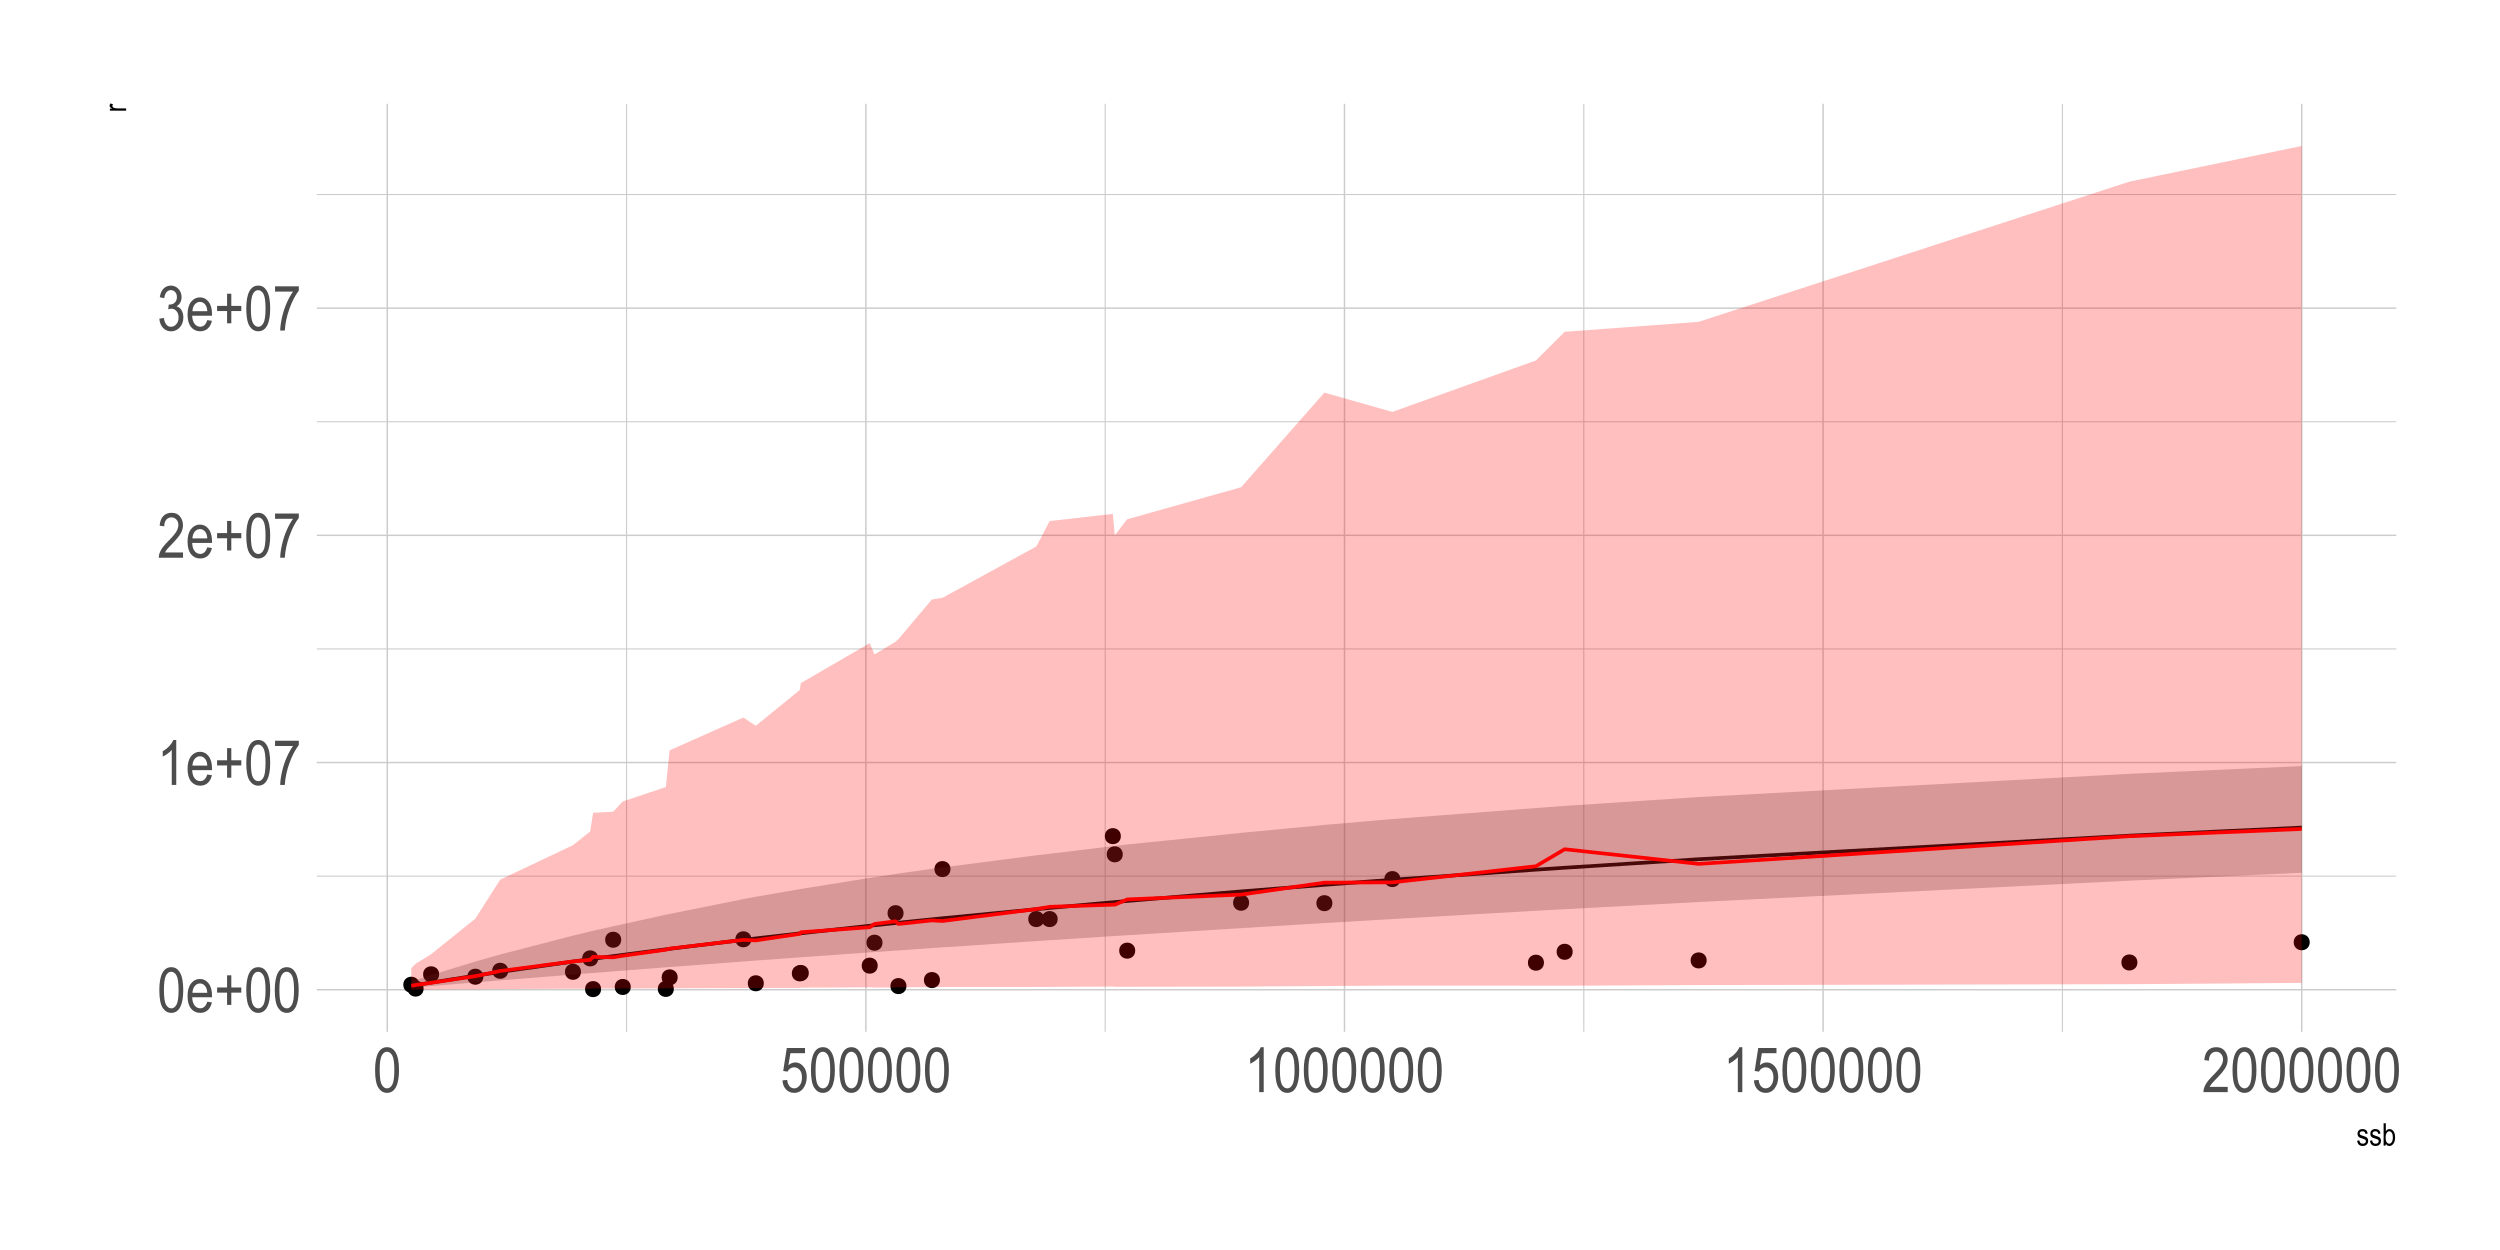 <?xml version="1.0" encoding="UTF-8"?>
<svg xmlns="http://www.w3.org/2000/svg" xmlns:xlink="http://www.w3.org/1999/xlink" width="720pt" height="360pt" viewBox="0 0 720 360" version="1.1">
<defs>
<g>
<symbol overflow="visible" id="glyph0-0">
<path style="stroke:none;" d="M 0.391 0 L 0.391 -11.25 L 3.812 -11.25 L 3.812 0 Z M 0.797 -0.469 L 3.406 -0.469 L 3.406 -10.875 L 0.797 -10.875 Z M 0.797 -0.469 "/>
</symbol>
<symbol overflow="visible" id="glyph0-1">
<path style="stroke:none;" d="M 0.594 -6.359 C 0.594 -8.516 0.883 -10.148 1.469 -11.266 C 2.051 -12.379 2.91 -12.938 4.047 -12.938 C 5.055 -12.938 5.848 -12.484 6.422 -11.578 C 7.129 -10.492 7.484 -8.754 7.484 -6.359 C 7.484 -4.203 7.191 -2.566 6.609 -1.453 C 6.023 -0.336 5.164 0.219 4.031 0.219 C 3.02 0.219 2.191 -0.27 1.547 -1.25 C 0.91 -2.238 0.594 -3.941 0.594 -6.359 Z M 1.922 -6.359 C 1.922 -4.266 2.117 -2.859 2.516 -2.141 C 2.922 -1.43 3.438 -1.078 4.062 -1.078 C 4.656 -1.078 5.148 -1.438 5.547 -2.156 C 5.941 -2.883 6.141 -4.285 6.141 -6.359 C 6.141 -8.453 5.938 -9.852 5.531 -10.562 C 5.133 -11.27 4.617 -11.625 3.984 -11.625 C 3.398 -11.625 2.91 -11.266 2.516 -10.547 C 2.117 -9.828 1.922 -8.43 1.922 -6.359 Z M 1.922 -6.359 "/>
</symbol>
<symbol overflow="visible" id="glyph0-2">
<path style="stroke:none;" d="M 6.188 -3 L 7.531 -2.797 C 7.301 -1.805 6.895 -1.055 6.312 -0.547 C 5.727 -0.035 5.008 0.219 4.156 0.219 C 3.062 0.219 2.18 -0.191 1.516 -1.016 C 0.848 -1.848 0.516 -3.039 0.516 -4.594 C 0.516 -6.195 0.852 -7.422 1.531 -8.266 C 2.207 -9.117 3.062 -9.547 4.094 -9.547 C 5.082 -9.547 5.906 -9.129 6.562 -8.297 C 7.227 -7.461 7.562 -6.258 7.562 -4.688 L 7.562 -4.266 L 1.844 -4.266 C 1.895 -3.211 2.133 -2.422 2.562 -1.891 C 3 -1.359 3.531 -1.094 4.156 -1.094 C 5.125 -1.094 5.801 -1.727 6.188 -3 Z M 1.922 -5.562 L 6.203 -5.562 C 6.141 -6.375 5.961 -6.977 5.672 -7.375 C 5.254 -7.957 4.727 -8.25 4.094 -8.25 C 3.508 -8.25 3.008 -8.004 2.594 -7.516 C 2.188 -7.035 1.961 -6.383 1.922 -5.562 Z M 1.922 -5.562 "/>
</symbol>
<symbol overflow="visible" id="glyph0-3">
<path style="stroke:none;" d="M 3.688 -2.078 L 3.688 -5.609 L 0.812 -5.609 L 0.812 -7.094 L 3.688 -7.094 L 3.688 -10.594 L 4.906 -10.594 L 4.906 -7.094 L 7.781 -7.094 L 7.781 -5.609 L 4.906 -5.609 L 4.906 -2.078 Z M 3.688 -2.078 "/>
</symbol>
<symbol overflow="visible" id="glyph0-4">
<path style="stroke:none;" d="M 5.469 0 L 4.172 0 L 4.172 -10.078 C 3.879 -9.723 3.477 -9.363 2.969 -9 C 2.469 -8.633 2.004 -8.359 1.578 -8.172 L 1.578 -9.703 C 2.297 -10.109 2.926 -10.609 3.469 -11.203 C 4.02 -11.797 4.406 -12.375 4.625 -12.938 L 5.469 -12.938 Z M 5.469 0 "/>
</symbol>
<symbol overflow="visible" id="glyph0-5">
<path style="stroke:none;" d="M 0.672 -11.203 L 0.672 -12.719 L 7.516 -12.719 L 7.516 -11.484 C 6.492 -10.16 5.598 -8.438 4.828 -6.312 C 4.055 -4.188 3.609 -2.082 3.484 0 L 2.156 0 C 2.176 -1.082 2.348 -2.336 2.672 -3.766 C 2.992 -5.203 3.438 -6.57 4 -7.875 C 4.57 -9.176 5.188 -10.285 5.844 -11.203 Z M 0.672 -11.203 "/>
</symbol>
<symbol overflow="visible" id="glyph0-6">
<path style="stroke:none;" d="M 7.422 -1.516 L 7.422 0 L 0.438 0 C 0.414 -0.613 0.598 -1.301 0.984 -2.062 C 1.379 -2.82 2.098 -3.723 3.141 -4.766 C 4.348 -5.973 5.141 -6.906 5.516 -7.562 C 5.891 -8.219 6.078 -8.832 6.078 -9.406 C 6.078 -10.062 5.883 -10.594 5.5 -11 C 5.125 -11.414 4.656 -11.625 4.094 -11.625 C 3.488 -11.625 2.988 -11.398 2.594 -10.953 C 2.207 -10.516 2.016 -9.879 2.016 -9.047 L 0.688 -9.219 C 0.781 -10.445 1.129 -11.375 1.734 -12 C 2.336 -12.625 3.133 -12.938 4.125 -12.938 C 5.207 -12.938 6.023 -12.57 6.578 -11.844 C 7.129 -11.125 7.406 -10.301 7.406 -9.375 C 7.406 -8.551 7.188 -7.758 6.75 -7 C 6.32 -6.25 5.504 -5.25 4.297 -4 C 3.516 -3.207 3.008 -2.664 2.781 -2.375 C 2.562 -2.094 2.379 -1.805 2.234 -1.516 Z M 7.422 -1.516 "/>
</symbol>
<symbol overflow="visible" id="glyph0-7">
<path style="stroke:none;" d="M 0.594 -3.406 L 1.906 -3.609 C 2.164 -1.922 2.848 -1.078 3.953 -1.078 C 4.535 -1.078 5.047 -1.328 5.484 -1.828 C 5.922 -2.328 6.141 -2.977 6.141 -3.781 C 6.141 -4.531 5.938 -5.133 5.531 -5.594 C 5.133 -6.051 4.645 -6.281 4.062 -6.281 C 3.82 -6.281 3.52 -6.219 3.156 -6.094 L 3.312 -7.484 L 3.5 -7.469 C 4.145 -7.469 4.664 -7.664 5.062 -8.062 C 5.457 -8.457 5.656 -8.984 5.656 -9.641 C 5.656 -10.234 5.488 -10.711 5.156 -11.078 C 4.82 -11.453 4.414 -11.641 3.938 -11.641 C 3.438 -11.641 3.016 -11.445 2.672 -11.062 C 2.328 -10.676 2.109 -10.094 2.016 -9.312 L 0.734 -9.594 C 0.891 -10.695 1.254 -11.531 1.828 -12.094 C 2.41 -12.656 3.109 -12.938 3.922 -12.938 C 4.773 -12.938 5.5 -12.617 6.094 -11.984 C 6.695 -11.359 7 -10.562 7 -9.594 C 7 -9.008 6.867 -8.488 6.609 -8.031 C 6.359 -7.582 6.004 -7.234 5.547 -6.984 C 5.961 -6.859 6.305 -6.66 6.578 -6.391 C 6.859 -6.129 7.082 -5.77 7.25 -5.312 C 7.426 -4.863 7.516 -4.363 7.516 -3.812 C 7.516 -2.625 7.164 -1.648 6.469 -0.891 C 5.77 -0.141 4.938 0.234 3.969 0.234 C 3.062 0.234 2.297 -0.094 1.672 -0.75 C 1.047 -1.406 0.688 -2.289 0.594 -3.406 Z M 0.594 -3.406 "/>
</symbol>
<symbol overflow="visible" id="glyph0-8">
<path style="stroke:none;" d="M 0.594 -3.375 L 1.953 -3.516 C 2.055 -2.691 2.289 -2.078 2.656 -1.672 C 3.031 -1.273 3.469 -1.078 3.969 -1.078 C 4.582 -1.078 5.109 -1.359 5.547 -1.922 C 5.992 -2.492 6.219 -3.27 6.219 -4.25 C 6.219 -5.164 6.004 -5.875 5.578 -6.375 C 5.148 -6.883 4.609 -7.141 3.953 -7.141 C 3.555 -7.141 3.188 -7.031 2.844 -6.812 C 2.508 -6.594 2.242 -6.285 2.047 -5.891 L 0.812 -6.094 L 1.844 -12.703 L 7.094 -12.703 L 7.094 -11.203 L 2.891 -11.203 L 2.312 -7.734 C 2.938 -8.273 3.602 -8.547 4.312 -8.547 C 5.195 -8.547 5.961 -8.164 6.609 -7.406 C 7.266 -6.656 7.594 -5.645 7.594 -4.375 C 7.594 -3.113 7.266 -2.031 6.609 -1.125 C 5.961 -0.227 5.086 0.219 3.984 0.219 C 3.066 0.219 2.289 -0.098 1.656 -0.734 C 1.031 -1.367 0.676 -2.25 0.594 -3.375 Z M 0.594 -3.375 "/>
</symbol>
<symbol overflow="visible" id="glyph1-0">
<path style="stroke:none;" d="M 0.188 0 L 0.188 -5.625 L 1.906 -5.625 L 1.906 0 Z M 0.406 -0.234 L 1.703 -0.234 L 1.703 -5.438 L 0.406 -5.438 Z M 0.406 -0.234 "/>
</symbol>
<symbol overflow="visible" id="glyph1-1">
<path style="stroke:none;" d="M 0.234 -1.391 L 0.875 -1.516 C 0.906 -1.191 1.004 -0.945 1.172 -0.781 C 1.348 -0.625 1.578 -0.547 1.859 -0.547 C 2.141 -0.547 2.359 -0.613 2.516 -0.75 C 2.672 -0.895 2.75 -1.07 2.75 -1.281 C 2.75 -1.469 2.68 -1.613 2.547 -1.719 C 2.453 -1.781 2.234 -1.867 1.891 -1.984 C 1.379 -2.129 1.039 -2.254 0.875 -2.359 C 0.707 -2.473 0.578 -2.617 0.484 -2.797 C 0.391 -2.984 0.344 -3.191 0.344 -3.422 C 0.344 -3.828 0.469 -4.148 0.719 -4.391 C 0.977 -4.641 1.332 -4.766 1.781 -4.766 C 2.062 -4.766 2.312 -4.711 2.531 -4.609 C 2.75 -4.516 2.91 -4.379 3.016 -4.203 C 3.129 -4.035 3.211 -3.789 3.266 -3.469 L 2.625 -3.359 C 2.57 -3.867 2.297 -4.125 1.797 -4.125 C 1.516 -4.125 1.305 -4.066 1.172 -3.953 C 1.035 -3.836 0.969 -3.691 0.969 -3.516 C 0.969 -3.348 1.031 -3.211 1.156 -3.109 C 1.238 -3.055 1.473 -2.961 1.859 -2.828 C 2.398 -2.66 2.75 -2.523 2.906 -2.422 C 3.062 -2.316 3.18 -2.176 3.266 -2 C 3.359 -1.832 3.406 -1.629 3.406 -1.391 C 3.406 -0.941 3.266 -0.578 2.984 -0.297 C 2.703 -0.023 2.316 0.109 1.828 0.109 C 0.91 0.109 0.379 -0.391 0.234 -1.391 Z M 0.234 -1.391 "/>
</symbol>
<symbol overflow="visible" id="glyph1-2">
<path style="stroke:none;" d="M 1.078 0 L 0.469 0 L 0.469 -6.438 L 1.109 -6.438 L 1.109 -4.141 C 1.254 -4.348 1.41 -4.504 1.578 -4.609 C 1.754 -4.711 1.953 -4.766 2.172 -4.766 C 2.461 -4.766 2.727 -4.676 2.969 -4.5 C 3.219 -4.32 3.414 -4.051 3.562 -3.688 C 3.707 -3.32 3.781 -2.883 3.781 -2.375 C 3.781 -1.582 3.613 -0.969 3.281 -0.531 C 2.957 -0.102 2.57 0.109 2.125 0.109 C 1.906 0.109 1.707 0.051 1.531 -0.062 C 1.352 -0.176 1.203 -0.348 1.078 -0.578 Z M 1.062 -2.375 C 1.062 -1.883 1.102 -1.52 1.188 -1.281 C 1.281 -1.039 1.406 -0.859 1.562 -0.734 C 1.727 -0.609 1.91 -0.547 2.109 -0.547 C 2.367 -0.547 2.602 -0.695 2.812 -1 C 3.02 -1.301 3.125 -1.75 3.125 -2.344 C 3.125 -2.957 3.023 -3.406 2.828 -3.688 C 2.629 -3.977 2.383 -4.125 2.094 -4.125 C 1.82 -4.125 1.582 -3.973 1.375 -3.672 C 1.164 -3.367 1.062 -2.938 1.062 -2.375 Z M 1.062 -2.375 "/>
</symbol>
<symbol overflow="visible" id="glyph2-0">
<path style="stroke:none;" d="M 0 -0.188 L -5.625 -0.188 L -5.625 -1.906 L 0 -1.906 Z M -0.234 -0.406 L -0.234 -1.703 L -5.438 -1.703 L -5.438 -0.406 Z M -0.234 -0.406 "/>
</symbol>
<symbol overflow="visible" id="glyph2-1">
<path style="stroke:none;" d="M 0 -0.469 L -4.672 -0.469 L -4.672 -1.062 L -3.953 -1.062 C -4.285 -1.207 -4.504 -1.344 -4.609 -1.469 C -4.711 -1.594 -4.766 -1.734 -4.766 -1.891 C -4.766 -2.109 -4.68 -2.328 -4.516 -2.547 L -3.781 -2.328 C -3.895 -2.172 -3.953 -2.016 -3.953 -1.859 C -3.953 -1.723 -3.906 -1.598 -3.812 -1.484 C -3.719 -1.367 -3.582 -1.289 -3.406 -1.25 C -3.102 -1.164 -2.781 -1.125 -2.438 -1.125 L 0 -1.125 Z M 0 -0.469 "/>
</symbol>
</g>
<clipPath id="clip1">
  <path d="M 91.234 252 L 691 252 L 691 253 L 91.234 253 Z M 91.234 252 "/>
</clipPath>
<clipPath id="clip2">
  <path d="M 91.234 186 L 691 186 L 691 188 L 91.234 188 Z M 91.234 186 "/>
</clipPath>
<clipPath id="clip3">
  <path d="M 91.234 121 L 691 121 L 691 122 L 91.234 122 Z M 91.234 121 "/>
</clipPath>
<clipPath id="clip4">
  <path d="M 91.234 55 L 691 55 L 691 57 L 91.234 57 Z M 91.234 55 "/>
</clipPath>
<clipPath id="clip5">
  <path d="M 180 29.887 L 181 29.887 L 181 298 L 180 298 Z M 180 29.887 "/>
</clipPath>
<clipPath id="clip6">
  <path d="M 318 29.887 L 319 29.887 L 319 298 L 318 298 Z M 318 29.887 "/>
</clipPath>
<clipPath id="clip7">
  <path d="M 455 29.887 L 457 29.887 L 457 298 L 455 298 Z M 455 29.887 "/>
</clipPath>
<clipPath id="clip8">
  <path d="M 593 29.887 L 595 29.887 L 595 298 L 593 298 Z M 593 29.887 "/>
</clipPath>
<clipPath id="clip9">
  <path d="M 91.234 284 L 691 284 L 691 286 L 91.234 286 Z M 91.234 284 "/>
</clipPath>
<clipPath id="clip10">
  <path d="M 91.234 219 L 691 219 L 691 220 L 91.234 220 Z M 91.234 219 "/>
</clipPath>
<clipPath id="clip11">
  <path d="M 91.234 153 L 691 153 L 691 155 L 91.234 155 Z M 91.234 153 "/>
</clipPath>
<clipPath id="clip12">
  <path d="M 91.234 88 L 691 88 L 691 89 L 91.234 89 Z M 91.234 88 "/>
</clipPath>
<clipPath id="clip13">
  <path d="M 111 29.887 L 112 29.887 L 112 298 L 111 298 Z M 111 29.887 "/>
</clipPath>
<clipPath id="clip14">
  <path d="M 249 29.887 L 250 29.887 L 250 298 L 249 298 Z M 249 29.887 "/>
</clipPath>
<clipPath id="clip15">
  <path d="M 386 29.887 L 388 29.887 L 388 298 L 386 298 Z M 386 29.887 "/>
</clipPath>
<clipPath id="clip16">
  <path d="M 524 29.887 L 526 29.887 L 526 298 L 524 298 Z M 524 29.887 "/>
</clipPath>
<clipPath id="clip17">
  <path d="M 662 29.887 L 664 29.887 L 664 298 L 662 298 Z M 662 29.887 "/>
</clipPath>
</defs>
<g id="surface71">
<rect x="0" y="0" width="720" height="360" style="fill:rgb(100%,100%,100%);fill-opacity:1;stroke:none;"/>
<g clip-path="url(#clip1)" clip-rule="nonzero">
<path style="fill:none;stroke-width:0.32;stroke-linecap:butt;stroke-linejoin:round;stroke:rgb(80%,80%,80%);stroke-opacity:1;stroke-miterlimit:10;" d="M 91.234 252.328 L 690.113 252.328 "/>
</g>
<g clip-path="url(#clip2)" clip-rule="nonzero">
<path style="fill:none;stroke-width:0.32;stroke-linecap:butt;stroke-linejoin:round;stroke:rgb(80%,80%,80%);stroke-opacity:1;stroke-miterlimit:10;" d="M 91.234 186.895 L 690.113 186.895 "/>
</g>
<g clip-path="url(#clip3)" clip-rule="nonzero">
<path style="fill:none;stroke-width:0.32;stroke-linecap:butt;stroke-linejoin:round;stroke:rgb(80%,80%,80%);stroke-opacity:1;stroke-miterlimit:10;" d="M 91.234 121.461 L 690.113 121.461 "/>
</g>
<g clip-path="url(#clip4)" clip-rule="nonzero">
<path style="fill:none;stroke-width:0.32;stroke-linecap:butt;stroke-linejoin:round;stroke:rgb(80%,80%,80%);stroke-opacity:1;stroke-miterlimit:10;" d="M 91.234 56.027 L 690.113 56.027 "/>
</g>
<g clip-path="url(#clip5)" clip-rule="nonzero">
<path style="fill:none;stroke-width:0.32;stroke-linecap:butt;stroke-linejoin:round;stroke:rgb(80%,80%,80%);stroke-opacity:1;stroke-miterlimit:10;" d="M 180.453 297.156 L 180.453 29.887 "/>
</g>
<g clip-path="url(#clip6)" clip-rule="nonzero">
<path style="fill:none;stroke-width:0.32;stroke-linecap:butt;stroke-linejoin:round;stroke:rgb(80%,80%,80%);stroke-opacity:1;stroke-miterlimit:10;" d="M 318.293 297.156 L 318.293 29.887 "/>
</g>
<g clip-path="url(#clip7)" clip-rule="nonzero">
<path style="fill:none;stroke-width:0.32;stroke-linecap:butt;stroke-linejoin:round;stroke:rgb(80%,80%,80%);stroke-opacity:1;stroke-miterlimit:10;" d="M 456.133 297.156 L 456.133 29.887 "/>
</g>
<g clip-path="url(#clip8)" clip-rule="nonzero">
<path style="fill:none;stroke-width:0.32;stroke-linecap:butt;stroke-linejoin:round;stroke:rgb(80%,80%,80%);stroke-opacity:1;stroke-miterlimit:10;" d="M 593.973 297.156 L 593.973 29.887 "/>
</g>
<g clip-path="url(#clip9)" clip-rule="nonzero">
<path style="fill:none;stroke-width:0.427;stroke-linecap:butt;stroke-linejoin:round;stroke:rgb(80%,80%,80%);stroke-opacity:1;stroke-miterlimit:10;" d="M 91.234 285.043 L 690.113 285.043 "/>
</g>
<g clip-path="url(#clip10)" clip-rule="nonzero">
<path style="fill:none;stroke-width:0.427;stroke-linecap:butt;stroke-linejoin:round;stroke:rgb(80%,80%,80%);stroke-opacity:1;stroke-miterlimit:10;" d="M 91.234 219.609 L 690.113 219.609 "/>
</g>
<g clip-path="url(#clip11)" clip-rule="nonzero">
<path style="fill:none;stroke-width:0.427;stroke-linecap:butt;stroke-linejoin:round;stroke:rgb(80%,80%,80%);stroke-opacity:1;stroke-miterlimit:10;" d="M 91.234 154.18 L 690.113 154.18 "/>
</g>
<g clip-path="url(#clip12)" clip-rule="nonzero">
<path style="fill:none;stroke-width:0.427;stroke-linecap:butt;stroke-linejoin:round;stroke:rgb(80%,80%,80%);stroke-opacity:1;stroke-miterlimit:10;" d="M 91.234 88.746 L 690.113 88.746 "/>
</g>
<g clip-path="url(#clip13)" clip-rule="nonzero">
<path style="fill:none;stroke-width:0.427;stroke-linecap:butt;stroke-linejoin:round;stroke:rgb(80%,80%,80%);stroke-opacity:1;stroke-miterlimit:10;" d="M 111.535 297.156 L 111.535 29.887 "/>
</g>
<g clip-path="url(#clip14)" clip-rule="nonzero">
<path style="fill:none;stroke-width:0.427;stroke-linecap:butt;stroke-linejoin:round;stroke:rgb(80%,80%,80%);stroke-opacity:1;stroke-miterlimit:10;" d="M 249.375 297.156 L 249.375 29.887 "/>
</g>
<g clip-path="url(#clip15)" clip-rule="nonzero">
<path style="fill:none;stroke-width:0.427;stroke-linecap:butt;stroke-linejoin:round;stroke:rgb(80%,80%,80%);stroke-opacity:1;stroke-miterlimit:10;" d="M 387.211 297.156 L 387.211 29.887 "/>
</g>
<g clip-path="url(#clip16)" clip-rule="nonzero">
<path style="fill:none;stroke-width:0.427;stroke-linecap:butt;stroke-linejoin:round;stroke:rgb(80%,80%,80%);stroke-opacity:1;stroke-miterlimit:10;" d="M 525.051 297.156 L 525.051 29.887 "/>
</g>
<g clip-path="url(#clip17)" clip-rule="nonzero">
<path style="fill:none;stroke-width:0.427;stroke-linecap:butt;stroke-linejoin:round;stroke:rgb(80%,80%,80%);stroke-opacity:1;stroke-miterlimit:10;" d="M 662.891 297.156 L 662.891 29.887 "/>
</g>
<path style="fill-rule:nonzero;fill:rgb(0%,0%,0%);fill-opacity:1;stroke-width:0.709;stroke-linecap:round;stroke-linejoin:round;stroke:rgb(0%,0%,0%);stroke-opacity:1;stroke-miterlimit:10;" d="M 326.59 273.789 C 326.59 276.395 322.68 276.395 322.68 273.789 C 322.68 271.184 326.59 271.184 326.59 273.789 "/>
<path style="fill-rule:nonzero;fill:rgb(0%,0%,0%);fill-opacity:1;stroke-width:0.709;stroke-linecap:round;stroke-linejoin:round;stroke:rgb(0%,0%,0%);stroke-opacity:1;stroke-miterlimit:10;" d="M 232.309 280.332 C 232.309 282.938 228.398 282.938 228.398 280.332 C 228.398 277.727 232.309 277.727 232.309 280.332 "/>
<path style="fill-rule:nonzero;fill:rgb(0%,0%,0%);fill-opacity:1;stroke-width:0.709;stroke-linecap:round;stroke-linejoin:round;stroke:rgb(0%,0%,0%);stroke-opacity:1;stroke-miterlimit:10;" d="M 260.703 283.988 C 260.703 286.598 256.793 286.598 256.793 283.988 C 256.793 281.383 260.703 281.383 260.703 283.988 "/>
<path style="fill-rule:nonzero;fill:rgb(0%,0%,0%);fill-opacity:1;stroke-width:0.709;stroke-linecap:round;stroke-linejoin:round;stroke:rgb(0%,0%,0%);stroke-opacity:1;stroke-miterlimit:10;" d="M 181.309 284.246 C 181.309 286.852 177.398 286.852 177.398 284.246 C 177.398 281.637 181.309 281.637 181.309 284.246 "/>
<path style="fill-rule:nonzero;fill:rgb(0%,0%,0%);fill-opacity:1;stroke-width:0.709;stroke-linecap:round;stroke-linejoin:round;stroke:rgb(0%,0%,0%);stroke-opacity:1;stroke-miterlimit:10;" d="M 138.852 281.293 C 138.852 283.898 134.941 283.898 134.941 281.293 C 134.941 278.688 138.852 278.688 138.852 281.293 "/>
<path style="fill-rule:nonzero;fill:rgb(0%,0%,0%);fill-opacity:1;stroke-width:0.709;stroke-linecap:round;stroke-linejoin:round;stroke:rgb(0%,0%,0%);stroke-opacity:1;stroke-miterlimit:10;" d="M 146.02 279.586 C 146.02 282.191 142.109 282.191 142.109 279.586 C 142.109 276.98 146.02 276.98 146.02 279.586 "/>
<path style="fill-rule:nonzero;fill:rgb(0%,0%,0%);fill-opacity:1;stroke-width:0.709;stroke-linecap:round;stroke-linejoin:round;stroke:rgb(0%,0%,0%);stroke-opacity:1;stroke-miterlimit:10;" d="M 194.816 281.488 C 194.816 284.098 190.906 284.098 190.906 281.488 C 190.906 278.883 194.816 278.883 194.816 281.488 "/>
<path style="fill-rule:nonzero;fill:rgb(0%,0%,0%);fill-opacity:1;stroke-width:0.709;stroke-linecap:round;stroke-linejoin:round;stroke:rgb(0%,0%,0%);stroke-opacity:1;stroke-miterlimit:10;" d="M 270.352 282.254 C 270.352 284.863 266.441 284.863 266.441 282.254 C 266.441 279.648 270.352 279.648 270.352 282.254 "/>
<path style="fill-rule:nonzero;fill:rgb(0%,0%,0%);fill-opacity:1;stroke-width:0.709;stroke-linecap:round;stroke-linejoin:round;stroke:rgb(0%,0%,0%);stroke-opacity:1;stroke-miterlimit:10;" d="M 193.711 284.805 C 193.711 287.41 189.801 287.41 189.801 284.805 C 189.801 282.195 193.711 282.195 193.711 284.805 "/>
<path style="fill-rule:nonzero;fill:rgb(0%,0%,0%);fill-opacity:1;stroke-width:0.709;stroke-linecap:round;stroke-linejoin:round;stroke:rgb(0%,0%,0%);stroke-opacity:1;stroke-miterlimit:10;" d="M 172.762 284.863 C 172.762 287.473 168.852 287.473 168.852 284.863 C 168.852 282.258 172.762 282.258 172.762 284.863 "/>
<path style="fill-rule:nonzero;fill:rgb(0%,0%,0%);fill-opacity:1;stroke-width:0.709;stroke-linecap:round;stroke-linejoin:round;stroke:rgb(0%,0%,0%);stroke-opacity:1;stroke-miterlimit:10;" d="M 121.648 284.711 C 121.648 287.32 117.742 287.32 117.742 284.711 C 117.742 282.105 121.648 282.105 121.648 284.711 "/>
<path style="fill-rule:nonzero;fill:rgb(0%,0%,0%);fill-opacity:1;stroke-width:0.709;stroke-linecap:round;stroke-linejoin:round;stroke:rgb(0%,0%,0%);stroke-opacity:1;stroke-miterlimit:10;" d="M 120.41 283.605 C 120.41 286.211 116.5 286.211 116.5 283.605 C 116.5 280.996 120.41 280.996 120.41 283.605 "/>
<path style="fill-rule:nonzero;fill:rgb(0%,0%,0%);fill-opacity:1;stroke-width:0.709;stroke-linecap:round;stroke-linejoin:round;stroke:rgb(0%,0%,0%);stroke-opacity:1;stroke-miterlimit:10;" d="M 126.117 280.602 C 126.117 283.207 122.207 283.207 122.207 280.602 C 122.207 277.992 126.117 277.992 126.117 280.602 "/>
<path style="fill-rule:nonzero;fill:rgb(0%,0%,0%);fill-opacity:1;stroke-width:0.709;stroke-linecap:round;stroke-linejoin:round;stroke:rgb(0%,0%,0%);stroke-opacity:1;stroke-miterlimit:10;" d="M 166.973 279.879 C 166.973 282.488 163.062 282.488 163.062 279.879 C 163.062 277.273 166.973 277.273 166.973 279.879 "/>
<path style="fill-rule:nonzero;fill:rgb(0%,0%,0%);fill-opacity:1;stroke-width:0.709;stroke-linecap:round;stroke-linejoin:round;stroke:rgb(0%,0%,0%);stroke-opacity:1;stroke-miterlimit:10;" d="M 216.043 270.516 C 216.043 273.125 212.133 273.125 212.133 270.516 C 212.133 267.91 216.043 267.91 216.043 270.516 "/>
<path style="fill-rule:nonzero;fill:rgb(0%,0%,0%);fill-opacity:1;stroke-width:0.709;stroke-linecap:round;stroke-linejoin:round;stroke:rgb(0%,0%,0%);stroke-opacity:1;stroke-miterlimit:10;" d="M 253.809 271.5 C 253.809 274.105 249.898 274.105 249.898 271.5 C 249.898 268.891 253.809 268.891 253.809 271.5 "/>
<path style="fill-rule:nonzero;fill:rgb(0%,0%,0%);fill-opacity:1;stroke-width:0.709;stroke-linecap:round;stroke-linejoin:round;stroke:rgb(0%,0%,0%);stroke-opacity:1;stroke-miterlimit:10;" d="M 359.395 259.984 C 359.395 262.59 355.484 262.59 355.484 259.984 C 355.484 257.375 359.395 257.375 359.395 259.984 "/>
<path style="fill-rule:nonzero;fill:rgb(0%,0%,0%);fill-opacity:1;stroke-width:0.709;stroke-linecap:round;stroke-linejoin:round;stroke:rgb(0%,0%,0%);stroke-opacity:1;stroke-miterlimit:10;" d="M 252.43 278.105 C 252.43 280.715 248.523 280.715 248.523 278.105 C 248.523 275.5 252.43 275.5 252.43 278.105 "/>
<path style="fill-rule:nonzero;fill:rgb(0%,0%,0%);fill-opacity:1;stroke-width:0.709;stroke-linecap:round;stroke-linejoin:round;stroke:rgb(0%,0%,0%);stroke-opacity:1;stroke-miterlimit:10;" d="M 452.574 274.117 C 452.574 276.723 448.664 276.723 448.664 274.117 C 448.664 271.508 452.574 271.508 452.574 274.117 "/>
<path style="fill-rule:nonzero;fill:rgb(0%,0%,0%);fill-opacity:1;stroke-width:0.709;stroke-linecap:round;stroke-linejoin:round;stroke:rgb(0%,0%,0%);stroke-opacity:1;stroke-miterlimit:10;" d="M 232.582 280.215 C 232.582 282.82 228.672 282.82 228.672 280.215 C 228.672 277.609 232.582 277.609 232.582 280.215 "/>
<path style="fill-rule:nonzero;fill:rgb(0%,0%,0%);fill-opacity:1;stroke-width:0.709;stroke-linecap:round;stroke-linejoin:round;stroke:rgb(0%,0%,0%);stroke-opacity:1;stroke-miterlimit:10;" d="M 323.004 246.047 C 323.004 248.652 319.094 248.652 319.094 246.047 C 319.094 243.438 323.004 243.438 323.004 246.047 "/>
<path style="fill-rule:nonzero;fill:rgb(0%,0%,0%);fill-opacity:1;stroke-width:0.709;stroke-linecap:round;stroke-linejoin:round;stroke:rgb(0%,0%,0%);stroke-opacity:1;stroke-miterlimit:10;" d="M 171.934 276.012 C 171.934 278.621 168.023 278.621 168.023 276.012 C 168.023 273.406 171.934 273.406 171.934 276.012 "/>
<path style="fill-rule:nonzero;fill:rgb(0%,0%,0%);fill-opacity:1;stroke-width:0.709;stroke-linecap:round;stroke-linejoin:round;stroke:rgb(0%,0%,0%);stroke-opacity:1;stroke-miterlimit:10;" d="M 615.223 277.191 C 615.223 279.797 611.312 279.797 611.312 277.191 C 611.312 274.586 615.223 274.586 615.223 277.191 "/>
<path style="fill-rule:nonzero;fill:rgb(0%,0%,0%);fill-opacity:1;stroke-width:0.709;stroke-linecap:round;stroke-linejoin:round;stroke:rgb(0%,0%,0%);stroke-opacity:1;stroke-miterlimit:10;" d="M 219.625 283.184 C 219.625 285.793 215.715 285.793 215.715 283.184 C 215.715 280.578 219.625 280.578 219.625 283.184 "/>
<path style="fill-rule:nonzero;fill:rgb(0%,0%,0%);fill-opacity:1;stroke-width:0.709;stroke-linecap:round;stroke-linejoin:round;stroke:rgb(0%,0%,0%);stroke-opacity:1;stroke-miterlimit:10;" d="M 259.875 262.992 C 259.875 265.598 255.965 265.598 255.965 262.992 C 255.965 260.387 259.875 260.387 259.875 262.992 "/>
<path style="fill-rule:nonzero;fill:rgb(0%,0%,0%);fill-opacity:1;stroke-width:0.709;stroke-linecap:round;stroke-linejoin:round;stroke:rgb(0%,0%,0%);stroke-opacity:1;stroke-miterlimit:10;" d="M 178.551 270.648 C 178.551 273.254 174.641 273.254 174.641 270.648 C 174.641 268.043 178.551 268.043 178.551 270.648 "/>
<path style="fill-rule:nonzero;fill:rgb(0%,0%,0%);fill-opacity:1;stroke-width:0.709;stroke-linecap:round;stroke-linejoin:round;stroke:rgb(0%,0%,0%);stroke-opacity:1;stroke-miterlimit:10;" d="M 444.305 277.258 C 444.305 279.863 440.395 279.863 440.395 277.258 C 440.395 274.648 444.305 274.648 444.305 277.258 "/>
<path style="fill-rule:nonzero;fill:rgb(0%,0%,0%);fill-opacity:1;stroke-width:0.709;stroke-linecap:round;stroke-linejoin:round;stroke:rgb(0%,0%,0%);stroke-opacity:1;stroke-miterlimit:10;" d="M 304.258 264.695 C 304.258 267.301 300.348 267.301 300.348 264.695 C 300.348 262.086 304.258 262.086 304.258 264.695 "/>
<path style="fill-rule:nonzero;fill:rgb(0%,0%,0%);fill-opacity:1;stroke-width:0.709;stroke-linecap:round;stroke-linejoin:round;stroke:rgb(0%,0%,0%);stroke-opacity:1;stroke-miterlimit:10;" d="M 273.383 250.297 C 273.383 252.906 269.473 252.906 269.473 250.297 C 269.473 247.691 273.383 247.691 273.383 250.297 "/>
<path style="fill-rule:nonzero;fill:rgb(0%,0%,0%);fill-opacity:1;stroke-width:0.709;stroke-linecap:round;stroke-linejoin:round;stroke:rgb(0%,0%,0%);stroke-opacity:1;stroke-miterlimit:10;" d="M 300.398 264.695 C 300.398 267.301 296.488 267.301 296.488 264.695 C 296.488 262.086 300.398 262.086 300.398 264.695 "/>
<path style="fill-rule:nonzero;fill:rgb(0%,0%,0%);fill-opacity:1;stroke-width:0.709;stroke-linecap:round;stroke-linejoin:round;stroke:rgb(0%,0%,0%);stroke-opacity:1;stroke-miterlimit:10;" d="M 402.953 253.176 C 402.953 255.785 399.043 255.785 399.043 253.176 C 399.043 250.57 402.953 250.57 402.953 253.176 "/>
<path style="fill-rule:nonzero;fill:rgb(0%,0%,0%);fill-opacity:1;stroke-width:0.709;stroke-linecap:round;stroke-linejoin:round;stroke:rgb(0%,0%,0%);stroke-opacity:1;stroke-miterlimit:10;" d="M 322.453 240.812 C 322.453 243.418 318.543 243.418 318.543 240.812 C 318.543 238.203 322.453 238.203 322.453 240.812 "/>
<path style="fill-rule:nonzero;fill:rgb(0%,0%,0%);fill-opacity:1;stroke-width:0.709;stroke-linecap:round;stroke-linejoin:round;stroke:rgb(0%,0%,0%);stroke-opacity:1;stroke-miterlimit:10;" d="M 491.168 276.602 C 491.168 279.207 487.258 279.207 487.258 276.602 C 487.258 273.996 491.168 273.996 491.168 276.602 "/>
<path style="fill-rule:nonzero;fill:rgb(0%,0%,0%);fill-opacity:1;stroke-width:0.709;stroke-linecap:round;stroke-linejoin:round;stroke:rgb(0%,0%,0%);stroke-opacity:1;stroke-miterlimit:10;" d="M 664.844 271.367 C 664.844 273.973 660.934 273.973 660.934 271.367 C 660.934 268.762 664.844 268.762 664.844 271.367 "/>
<path style="fill-rule:nonzero;fill:rgb(0%,0%,0%);fill-opacity:1;stroke-width:0.709;stroke-linecap:round;stroke-linejoin:round;stroke:rgb(0%,0%,0%);stroke-opacity:1;stroke-miterlimit:10;" d="M 383.379 260.113 C 383.379 262.719 379.469 262.719 379.469 260.113 C 379.469 257.508 383.379 257.508 383.379 260.113 "/>
<path style="fill:none;stroke-width:1.067;stroke-linecap:butt;stroke-linejoin:round;stroke:rgb(0%,0%,0%);stroke-opacity:1;stroke-miterlimit:10;" d="M 118.453 283.898 L 119.695 283.695 L 124.16 282.977 L 136.898 280.992 L 144.066 279.918 L 165.016 276.926 L 169.98 276.246 L 170.805 276.137 L 176.594 275.363 L 179.352 275 L 191.758 273.402 L 192.859 273.262 L 214.086 270.68 L 217.672 270.262 L 230.352 268.812 L 230.629 268.781 L 250.477 266.617 L 251.855 266.473 L 257.922 265.836 L 258.746 265.75 L 268.395 264.762 L 271.43 264.457 L 298.445 261.848 L 302.305 261.488 L 320.5 259.844 L 321.051 259.797 L 324.633 259.48 L 357.441 256.723 L 381.422 254.832 L 400.996 253.367 L 442.348 250.461 L 450.617 249.91 L 489.215 247.453 L 613.27 240.668 L 662.891 238.34 "/>
<path style=" stroke:none;fill-rule:nonzero;fill:rgb(20%,20%,20%);fill-opacity:0.251;" d="M 118.453 282.676 L 119.695 282.262 L 124.16 280.82 L 136.898 276.922 L 144.066 274.891 L 165.016 269.461 L 169.98 268.254 L 170.805 268.066 L 176.594 266.766 L 179.352 266.168 L 191.758 263.43 L 192.859 263.215 L 214.086 258.934 L 217.672 258.262 L 230.352 256.066 L 230.629 256.02 L 250.477 252.84 L 251.855 252.633 L 257.922 251.711 L 258.746 251.586 L 268.395 250.211 L 271.43 249.816 L 298.445 246.328 L 302.305 245.883 L 320.5 243.68 L 321.051 243.613 L 324.633 243.215 L 357.441 239.863 L 381.422 237.578 L 400.996 235.887 L 442.348 232.707 L 450.617 232.094 L 489.215 229.551 L 613.27 222.855 L 662.891 220.621 L 662.891 251.363 L 613.27 253.637 L 489.215 259.777 L 450.617 261.852 L 442.348 262.305 L 400.996 264.676 L 381.422 265.844 L 357.441 267.309 L 324.633 269.348 L 321.051 269.574 L 320.5 269.609 L 302.305 270.785 L 298.445 271.039 L 271.43 272.844 L 268.395 273.051 L 258.746 273.715 L 257.922 273.773 L 251.855 274.195 L 250.477 274.289 L 230.629 275.699 L 230.352 275.719 L 217.672 276.641 L 214.086 276.906 L 192.859 278.508 L 191.758 278.59 L 179.352 279.551 L 176.594 279.766 L 170.805 280.219 L 169.98 280.285 L 165.016 280.672 L 144.066 282.344 L 136.898 282.93 L 124.16 283.98 L 119.695 284.355 L 118.453 284.457 Z M 118.453 282.676 "/>
<path style="fill:none;stroke-width:1.067;stroke-linecap:butt;stroke-linejoin:round;stroke:rgb(100%,0%,0%);stroke-opacity:1;stroke-miterlimit:10;" d="M 118.453 283.898 L 119.695 283.672 L 124.16 283.047 L 136.898 281.129 L 144.066 279.641 L 165.016 276.898 L 169.98 276.43 L 170.805 275.578 L 176.594 275.711 L 179.352 275.258 L 191.758 273.516 L 192.859 273.203 L 214.086 270.695 L 217.672 270.832 L 230.352 268.949 L 230.629 268.496 L 250.477 267.043 L 251.855 266.102 L 257.922 265.336 L 258.746 266.102 L 268.395 265.074 L 271.43 265.25 L 298.445 261.809 L 302.305 261.16 L 320.5 260.547 L 321.051 260.562 L 324.633 259.035 L 357.441 257.645 L 381.422 254.203 L 400.996 254.121 L 442.348 249.477 L 450.617 244.582 L 489.215 248.797 L 613.27 240.828 L 662.891 238.742 "/>
<path style=" stroke:none;fill-rule:nonzero;fill:rgb(100%,0%,0%);fill-opacity:0.251;" d="M 118.453 278.832 L 119.695 277.551 L 124.16 274.812 L 136.898 264.566 L 144.066 253.328 L 165.016 243.406 L 169.98 239.449 L 170.805 234.078 L 176.594 233.773 L 179.352 230.809 L 191.758 226.672 L 192.859 216.082 L 214.086 206.656 L 217.672 209.027 L 230.352 198.699 L 230.629 196.73 L 250.477 185.23 L 251.855 188.473 L 257.922 184.805 L 258.746 184.059 L 268.395 172.648 L 271.43 172.176 L 298.445 157.391 L 302.305 150.059 L 320.5 147.996 L 321.051 154.152 L 324.633 149.547 L 357.441 140.324 L 381.422 113.082 L 400.996 118.629 L 442.348 103.809 L 450.617 95.562 L 489.215 92.688 L 613.27 52.309 L 662.891 42.035 L 662.891 283.066 L 613.27 283.445 L 489.215 283.699 L 450.617 283.883 L 442.348 283.863 L 400.996 283.855 L 381.422 283.98 L 357.441 284.137 L 324.633 284.195 L 321.051 284.199 L 320.5 284.121 L 302.305 284.227 L 298.445 284.246 L 271.43 284.262 L 268.395 284.309 L 258.746 284.34 L 257.922 284.383 L 251.855 284.41 L 250.477 284.348 L 230.629 284.449 L 230.352 284.516 L 217.672 284.523 L 214.086 284.559 L 192.859 284.629 L 191.758 284.652 L 179.352 284.707 L 176.594 284.691 L 170.805 284.699 L 169.98 284.75 L 165.016 284.75 L 144.066 284.852 L 136.898 284.91 L 124.16 284.973 L 119.695 285 L 118.453 285.008 Z M 118.453 278.832 "/>
<g style="fill:rgb(30.196%,30.196%,30.196%);fill-opacity:1;">
  <use xlink:href="#glyph0-1" x="45.293" y="291.488"/>
  <use xlink:href="#glyph0-2" x="53.502" y="291.488"/>
  <use xlink:href="#glyph0-3" x="61.711" y="291.488"/>
  <use xlink:href="#glyph0-1" x="70.333" y="291.488"/>
  <use xlink:href="#glyph0-1" x="78.542" y="291.488"/>
</g>
<g style="fill:rgb(30.196%,30.196%,30.196%);fill-opacity:1;">
  <use xlink:href="#glyph0-4" x="45.293" y="226.055"/>
  <use xlink:href="#glyph0-2" x="53.502" y="226.055"/>
  <use xlink:href="#glyph0-3" x="61.711" y="226.055"/>
  <use xlink:href="#glyph0-1" x="70.333" y="226.055"/>
  <use xlink:href="#glyph0-5" x="78.542" y="226.055"/>
</g>
<g style="fill:rgb(30.196%,30.196%,30.196%);fill-opacity:1;">
  <use xlink:href="#glyph0-6" x="45.293" y="160.625"/>
  <use xlink:href="#glyph0-2" x="53.502" y="160.625"/>
  <use xlink:href="#glyph0-3" x="61.711" y="160.625"/>
  <use xlink:href="#glyph0-1" x="70.333" y="160.625"/>
  <use xlink:href="#glyph0-5" x="78.542" y="160.625"/>
</g>
<g style="fill:rgb(30.196%,30.196%,30.196%);fill-opacity:1;">
  <use xlink:href="#glyph0-7" x="45.293" y="95.191"/>
  <use xlink:href="#glyph0-2" x="53.502" y="95.191"/>
  <use xlink:href="#glyph0-3" x="61.711" y="95.191"/>
  <use xlink:href="#glyph0-1" x="70.333" y="95.191"/>
  <use xlink:href="#glyph0-5" x="78.542" y="95.191"/>
</g>
<g style="fill:rgb(30.196%,30.196%,30.196%);fill-opacity:1;">
  <use xlink:href="#glyph0-1" x="107.43" y="314.527"/>
</g>
<g style="fill:rgb(30.196%,30.196%,30.196%);fill-opacity:1;">
  <use xlink:href="#glyph0-8" x="224.75" y="314.527"/>
  <use xlink:href="#glyph0-1" x="232.959" y="314.527"/>
  <use xlink:href="#glyph0-1" x="241.168" y="314.527"/>
  <use xlink:href="#glyph0-1" x="249.377" y="314.527"/>
  <use xlink:href="#glyph0-1" x="257.586" y="314.527"/>
  <use xlink:href="#glyph0-1" x="265.795" y="314.527"/>
</g>
<g style="fill:rgb(30.196%,30.196%,30.196%);fill-opacity:1;">
  <use xlink:href="#glyph0-4" x="358.48" y="314.527"/>
  <use xlink:href="#glyph0-1" x="366.689" y="314.527"/>
  <use xlink:href="#glyph0-1" x="374.898" y="314.527"/>
  <use xlink:href="#glyph0-1" x="383.107" y="314.527"/>
  <use xlink:href="#glyph0-1" x="391.316" y="314.527"/>
  <use xlink:href="#glyph0-1" x="399.525" y="314.527"/>
  <use xlink:href="#glyph0-1" x="407.734" y="314.527"/>
</g>
<g style="fill:rgb(30.196%,30.196%,30.196%);fill-opacity:1;">
  <use xlink:href="#glyph0-4" x="496.32" y="314.527"/>
  <use xlink:href="#glyph0-8" x="504.529" y="314.527"/>
  <use xlink:href="#glyph0-1" x="512.738" y="314.527"/>
  <use xlink:href="#glyph0-1" x="520.947" y="314.527"/>
  <use xlink:href="#glyph0-1" x="529.156" y="314.527"/>
  <use xlink:href="#glyph0-1" x="537.365" y="314.527"/>
  <use xlink:href="#glyph0-1" x="545.574" y="314.527"/>
</g>
<g style="fill:rgb(30.196%,30.196%,30.196%);fill-opacity:1;">
  <use xlink:href="#glyph0-6" x="634.16" y="314.527"/>
  <use xlink:href="#glyph0-1" x="642.369" y="314.527"/>
  <use xlink:href="#glyph0-1" x="650.578" y="314.527"/>
  <use xlink:href="#glyph0-1" x="658.787" y="314.527"/>
  <use xlink:href="#glyph0-1" x="666.996" y="314.527"/>
  <use xlink:href="#glyph0-1" x="675.205" y="314.527"/>
  <use xlink:href="#glyph0-1" x="683.414" y="314.527"/>
</g>
<g style="fill:rgb(0%,0%,0%);fill-opacity:1;">
  <use xlink:href="#glyph1-1" x="678.625" y="329.934"/>
  <use xlink:href="#glyph1-1" x="682.316" y="329.934"/>
  <use xlink:href="#glyph1-2" x="686.008" y="329.934"/>
</g>
<g style="fill:rgb(0%,0%,0%);fill-opacity:1;">
  <use xlink:href="#glyph2-1" x="36.324" y="32.344"/>
</g>
</g>
</svg>
